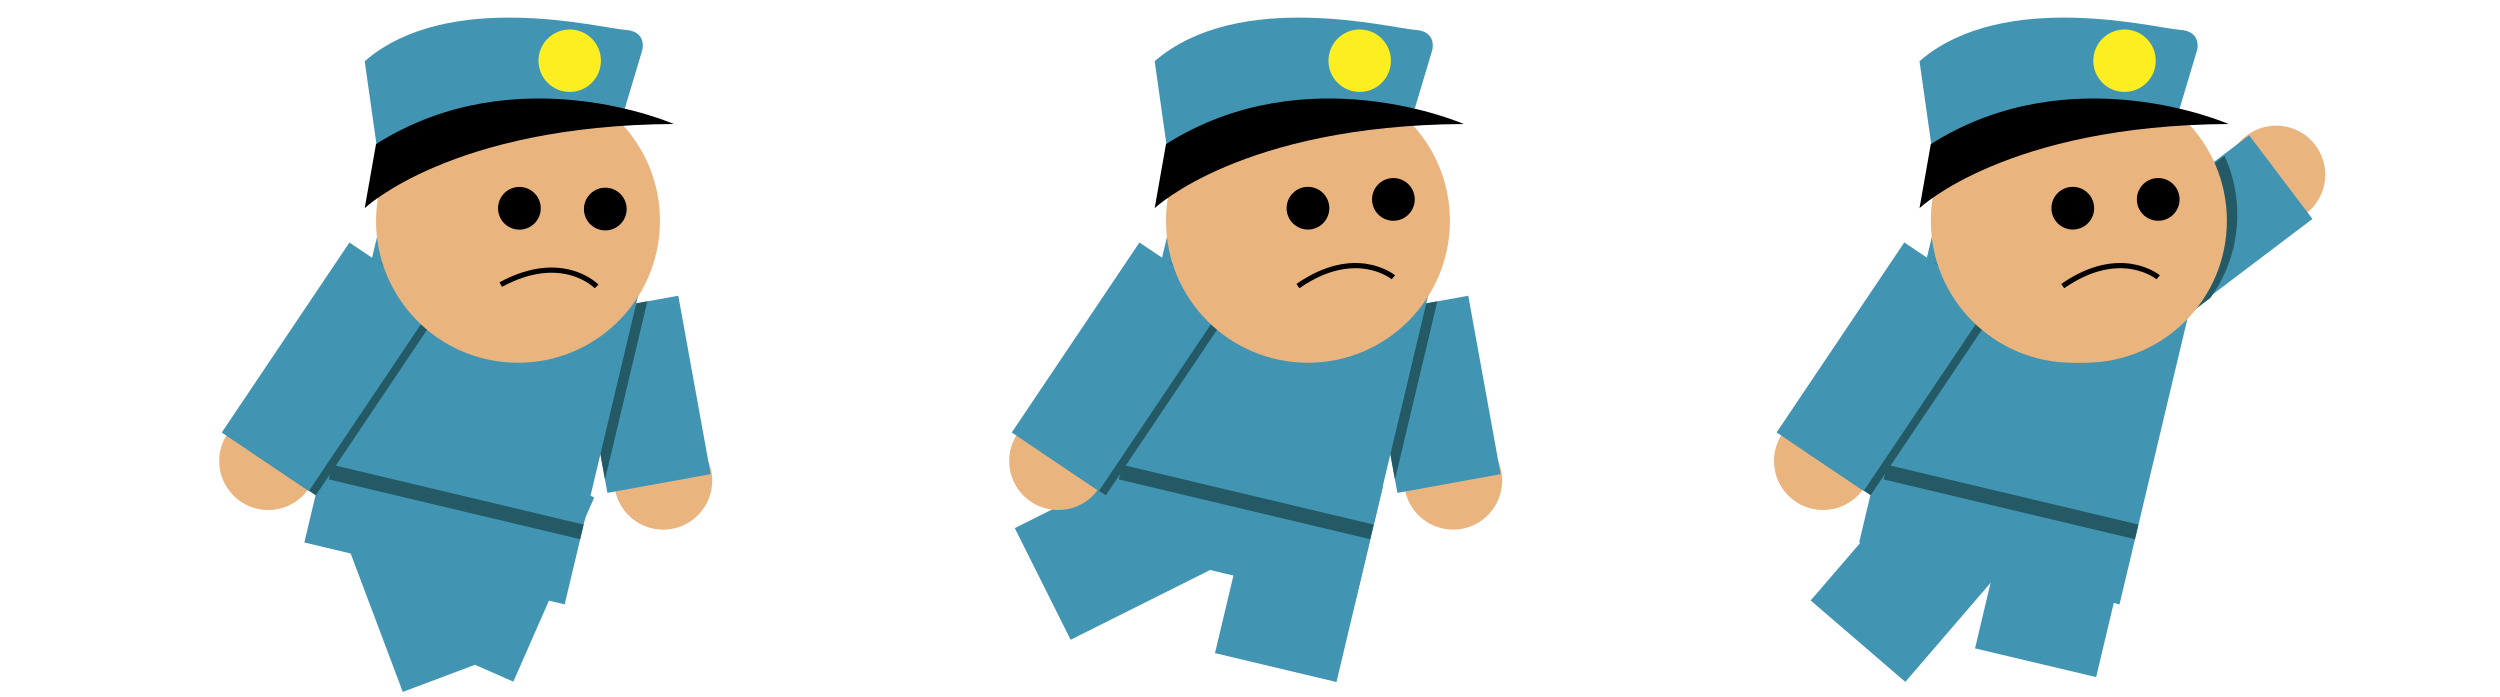<svg xmlns="http://www.w3.org/2000/svg" width="2883" height="803.75" viewBox="0 0 2883 803.75"><defs><style>.cls-1{fill:#4295b2;}.cls-2{fill:#eab47f;}.cls-3{fill:#245a66;}.cls-4{fill:none;stroke:#000;stroke-miterlimit:10;stroke-width:6px;}.cls-5{fill:#fcee21;}</style></defs><title>right</title><g id="Layer_5" data-name="Layer 5"><rect class="cls-1" x="1426" y="541" width="144" height="232" transform="translate(192.7 -328.82) rotate(13.38)"/><rect class="cls-1" x="1234.28" y="505.49" width="144" height="232" transform="translate(1277.5 -824.81) rotate(63.42)"/><circle class="cls-2" cx="1675.8" cy="554.3" r="56.58" transform="translate(87.77 1324.83) rotate(-44.19)"/><rect class="cls-1" x="1591.84" y="350.14" width="121" height="209.1" transform="translate(-54.62 302.21) rotate(-10.28)"/><polygon class="cls-3" points="1657.56 347.49 1574.15 362.62 1608.68 552.99 1657.56 347.49"/><rect class="cls-1" x="1301.47" y="288.71" width="308.61" height="377.71" transform="translate(150.03 -323.92) rotate(13.38)"/><rect class="cls-3" x="1428.42" y="429.95" width="17.35" height="297.9" transform="translate(2332.84 -685.22) rotate(103.38)"/><circle class="cls-2" cx="1220.33" cy="531.58" r="56.58"/><rect class="cls-3" x="1266.55" y="304.7" width="89.8" height="264" transform="translate(466.58 -657.29) rotate(33.9)"/><rect class="cls-1" x="1230" y="291" width="121" height="264" transform="translate(455.38 -647.93) rotate(33.9)"/><circle class="cls-2" cx="1508.33" cy="254.58" r="163.72"/><circle cx="1606.85" cy="229.95" r="24.63"/><circle cx="1508.33" cy="240.09" r="24.63"/><path class="cls-4" d="M1606.85,319.78s-43.47-36.22-110.11,10.14"/><path class="cls-1" d="M1631.48,125.32l20.28-67.79s5.8-21.73-20.28-23.18-202.84-47.81-299.92,36.22L1349,193.73S1541.65,126.46,1631.48,125.32Z"/><path d="M1331.57,240.09s100-95.63,356.42-97.07c0,0-181.11-79.69-343.38,23.18Z"/><circle class="cls-5" cx="1568" cy="70" r="36"/><rect class="cls-1" x="2308" y="541" width="144" height="232" transform="matrix(0.97, 0.23, -0.23, 0.97, 216.64, -532.93)"/><rect class="cls-1" x="2146.28" y="535.49" width="144" height="232" transform="translate(961.72 -1289.19) rotate(40.71)"/><circle class="cls-2" cx="2625.02" cy="201.49" r="56.58" transform="translate(1580.2 2618.03) rotate(-71.01)"/><rect class="cls-1" x="2486.21" y="162.83" width="121" height="209.1" transform="translate(3869.76 2459.8) rotate(-127.1)"/><rect class="cls-1" x="2183.47" y="288.71" width="308.61" height="377.71" transform="translate(173.97 -528.02) rotate(13.38)"/><rect class="cls-3" x="2310.42" y="429.95" width="17.35" height="297.9" transform="translate(3418.94 -1543.28) rotate(103.38)"/><circle class="cls-2" cx="2102.33" cy="531.58" r="56.58"/><rect class="cls-3" x="2148.55" y="304.7" width="89.8" height="264" transform="translate(616.55 -1149.27) rotate(33.9)"/><rect class="cls-1" x="2112" y="291" width="121" height="264" transform="translate(605.35 -1139.92) rotate(33.9)"/><circle class="cls-2" cx="2390.33" cy="254.58" r="163.72"/><path class="cls-3" d="M2580.05,247.58a163.11,163.11,0,0,0-14.77-68l-126.46,95.65,73,96.5,37.09-28.06A163,163,0,0,0,2580.05,247.58Z"/><circle class="cls-2" cx="2404.33" cy="254.58" r="163.72"/><circle cx="2488.85" cy="229.95" r="24.63"/><circle cx="2390.33" cy="240.09" r="24.63"/><path class="cls-4" d="M2488.85,319.78s-43.47-36.22-110.11,10.14"/><path class="cls-1" d="M2513.48,125.32l20.28-67.79s5.8-21.73-20.28-23.18-202.84-47.81-299.92,36.22L2231,193.73S2423.65,126.46,2513.48,125.32Z"/><path d="M2213.57,240.09s100-95.63,356.42-97.07c0,0-181.11-79.69-343.38,23.18Z"/><circle class="cls-5" cx="2450" cy="70" r="36"/><rect class="cls-1" x="500.77" y="534.9" width="144" height="232" transform="translate(835.4 1477.2) rotate(-156.29)"/><rect class="cls-1" x="419" y="548" width="144" height="232" transform="translate(-202.47 215.58) rotate(-20.63)"/><circle class="cls-2" cx="764.8" cy="554.3" r="56.58" transform="translate(-169.97 689.88) rotate(-44.19)"/><rect class="cls-1" x="680.84" y="350.14" width="121" height="209.1" transform="translate(-69.25 139.62) rotate(-10.28)"/><polygon class="cls-3" points="746.56 347.49 663.15 362.62 697.68 552.99 746.56 347.49"/><rect class="cls-1" x="390.47" y="288.71" width="308.61" height="377.71" transform="translate(125.3 -113.1) rotate(13.38)"/><rect class="cls-3" x="517.42" y="429.95" width="17.35" height="297.9" transform="translate(1211.02 201.05) rotate(103.38)"/><circle class="cls-2" cx="309.33" cy="531.58" r="56.58"/><rect class="cls-3" x="355.55" y="304.7" width="89.8" height="264" transform="translate(311.69 -149.12) rotate(33.9)"/><rect class="cls-1" x="319" y="291" width="121" height="264" transform="translate(300.48 -139.77) rotate(33.9)"/><circle class="cls-2" cx="597.33" cy="254.58" r="163.72" transform="translate(277.99 819.95) rotate(-83.62)"/><circle cx="697.98" cy="241.05" r="24.63" transform="translate(380.91 907.94) rotate(-83.62)"/><circle cx="598.94" cy="240.18" r="24.63" transform="translate(293.73 808.74) rotate(-83.62)"/><path class="cls-4" d="M688,330.32s-39.17-40.82-110.56-2.15"/><path class="cls-1" d="M720.48,125.32l20.28-67.79s5.8-21.73-20.28-23.18S517.64-13.46,420.57,70.58L438,193.73S630.65,126.46,720.48,125.32Z"/><path d="M420.57,240.09S520.54,144.47,777,143c0,0-181.11-79.69-343.38,23.18Z"/><circle class="cls-5" cx="657" cy="70" r="36"/></g></svg>